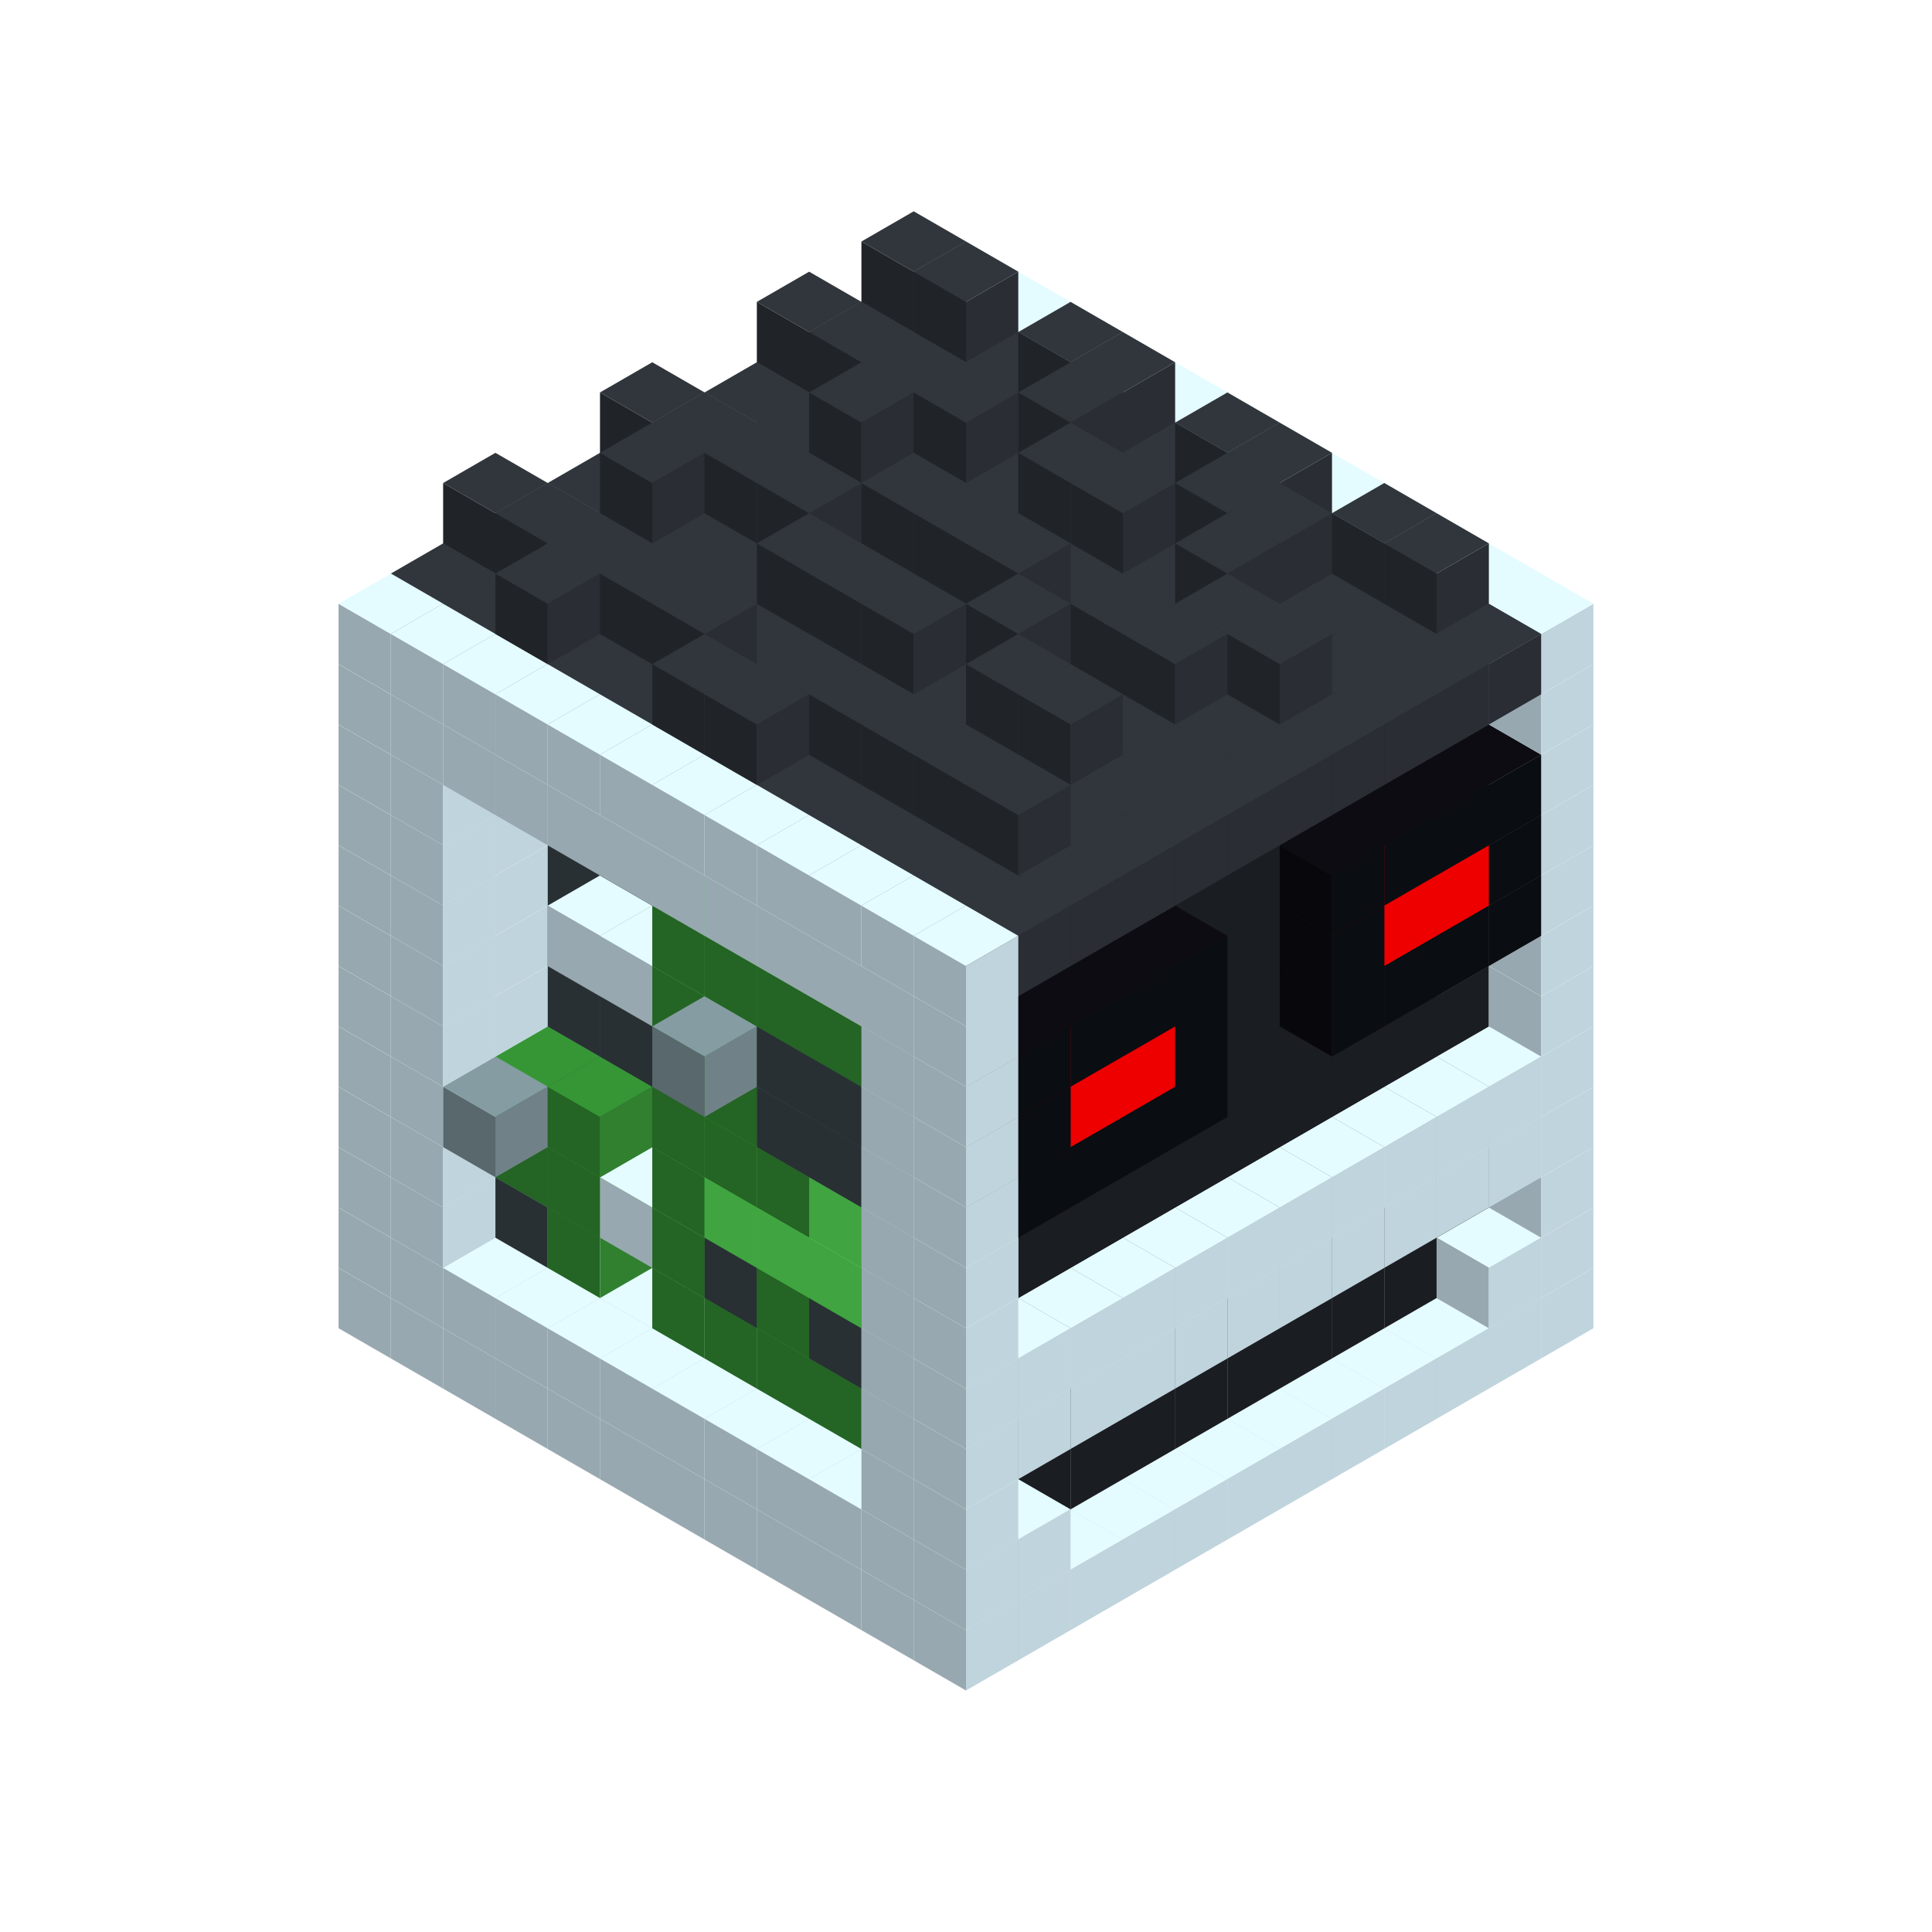 
<svg width='600' height='600' viewBox='4436371 5550000 3200000 3200000' xmlns='http://www.w3.org/2000/svg' xmlns:xlink='http://www.w3.org/1999/xlink'>
<use xlink:href='#v-0x000001cc-1' transform='translate(983738,3600000)'/>
<use xlink:href='#v-0x000001cc-1' transform='translate(1070341,3650000)'/>
<use xlink:href='#v-0x000001cc-1' transform='translate(1156944,3700000)'/>
<use xlink:href='#v-0x000001cc-1' transform='translate(1243547,3750000)'/>
<use xlink:href='#v-0x000001cc-1' transform='translate(1330150,3800000)'/>
<use xlink:href='#v-0x000001cc-1' transform='translate(1416753,3850000)'/>
<use xlink:href='#v-0x000001cc-1' transform='translate(1503356,3900000)'/>
<use xlink:href='#v-0x000001cc-1' transform='translate(1589959,3950000)'/>
<use xlink:href='#v-0x000001cc-1' transform='translate(1676562,4000000)'/>
<use xlink:href='#v-0x000001cc-1' transform='translate(1763165,4050000)'/>
<use xlink:href='#v-0x000001cc-1' transform='translate(1849768,4100000)'/>
<use xlink:href='#v-0x000001cc-1' transform='translate(2889004,3600000)'/>
<use xlink:href='#v-0x000001cc-1' transform='translate(2802401,3650000)'/>
<use xlink:href='#v-0x000001cc-1' transform='translate(2715798,3700000)'/>
<use xlink:href='#v-0x000001cc-1' transform='translate(2629195,3750000)'/>
<use xlink:href='#v-0x000001cc-1' transform='translate(2542592,3800000)'/>
<use xlink:href='#v-0x000001cc-1' transform='translate(2455989,3850000)'/>
<use xlink:href='#v-0x000001cc-1' transform='translate(2369386,3900000)'/>
<use xlink:href='#v-0x000001cc-1' transform='translate(2282783,3950000)'/>
<use xlink:href='#v-0x000001cc-1' transform='translate(2196180,4000000)'/>
<use xlink:href='#v-0x000001cc-1' transform='translate(2109577,4050000)'/>
<use xlink:href='#v-0x000001cc-1' transform='translate(2022974,4100000)'/>
<use xlink:href='#v-0x000001cc-1' transform='translate(1936371,4150000)'/>
<use xlink:href='#v-0x000001cc-1' transform='translate(983738,3500000)'/>
<use xlink:href='#v-0x000001cc-1' transform='translate(1156944,3500000)'/>
<use xlink:href='#v-0x000001cc-1' transform='translate(1070341,3550000)'/>
<use xlink:href='#v-0x000001cc-1' transform='translate(1243547,3550000)'/>
<use xlink:href='#v-0x000001cc-1' transform='translate(1156944,3600000)'/>
<use xlink:href='#v-0x000001cc-1' transform='translate(1330150,3600000)'/>
<use xlink:href='#v-0x000001cc-1' transform='translate(1243547,3650000)'/>
<use xlink:href='#v-0x000001cc-1' transform='translate(1416753,3650000)'/>
<use xlink:href='#v-0x000001cc-1' transform='translate(1330150,3700000)'/>
<use xlink:href='#v-0x000001cc-1' transform='translate(1503356,3700000)'/>
<use xlink:href='#v-0x000001cc-1' transform='translate(1416753,3750000)'/>
<use xlink:href='#v-0x000001cc-1' transform='translate(1589959,3750000)'/>
<use xlink:href='#v-0x000001cc-1' transform='translate(1503356,3800000)'/>
<use xlink:href='#v-0x000001cc-1' transform='translate(1676562,3800000)'/>
<use xlink:href='#v-0x000001cc-1' transform='translate(1589959,3850000)'/>
<use xlink:href='#v-0x000001cc-1' transform='translate(1763165,3850000)'/>
<use xlink:href='#v-0x000001cc-1' transform='translate(1676562,3900000)'/>
<use xlink:href='#v-0x000001cc-1' transform='translate(1849768,3900000)'/>
<use xlink:href='#v-0x000001cc-1' transform='translate(1763165,3950000)'/>
<use xlink:href='#v-0x000001cc-2' transform='translate(2715798,3500000)'/>
<use xlink:href='#v-0x000001cc-2' transform='translate(2629195,3550000)'/>
<use xlink:href='#v-0x000001cc-2' transform='translate(2542592,3600000)'/>
<use xlink:href='#v-0x000001cc-2' transform='translate(2455989,3650000)'/>
<use xlink:href='#v-0x000001cc-2' transform='translate(2369386,3700000)'/>
<use xlink:href='#v-0x000001cc-2' transform='translate(2282783,3750000)'/>
<use xlink:href='#v-0x000001cc-2' transform='translate(2196180,3800000)'/>
<use xlink:href='#v-0x000001cc-2' transform='translate(2109577,3850000)'/>
<use xlink:href='#v-0x000001cc-2' transform='translate(2022974,3900000)'/>
<use xlink:href='#v-0x000001cc-1' transform='translate(1936371,3950000)'/>
<use xlink:href='#v-0x000001cc-1' transform='translate(1849768,4000000)'/>
<use xlink:href='#v-0x000001cc-1' transform='translate(2889004,3500000)'/>
<use xlink:href='#v-0x000001cc-1' transform='translate(2802401,3550000)'/>
<use xlink:href='#v-0x000001cc-1' transform='translate(2022974,4000000)'/>
<use xlink:href='#v-0x000001cc-1' transform='translate(1936371,4050000)'/>
<use xlink:href='#v-0x000001cc-1' transform='translate(983738,3400000)'/>
<use xlink:href='#v-0x000001cc-1' transform='translate(1156944,3400000)'/>
<use xlink:href='#v-0x000001cc-1' transform='translate(1070341,3450000)'/>
<use xlink:href='#v-0x000001cc-9' transform='translate(1330150,3400000)'/>
<use xlink:href='#v-0x000001cc-9' transform='translate(1243547,3450000)'/>
<use xlink:href='#v-0x000001cc-9' transform='translate(1416753,3450000)'/>
<use xlink:href='#v-0x000001cc-7' transform='translate(1330150,3500000)'/>
<use xlink:href='#v-0x000001cc-9' transform='translate(1503356,3500000)'/>
<use xlink:href='#v-0x000001cc-9' transform='translate(1589959,3550000)'/>
<use xlink:href='#v-0x000001cc-7' transform='translate(1503356,3600000)'/>
<use xlink:href='#v-0x000001cc-9' transform='translate(1676562,3600000)'/>
<use xlink:href='#v-0x000001cc-7' transform='translate(1589959,3650000)'/>
<use xlink:href='#v-0x000001cc-9' transform='translate(1763165,3650000)'/>
<use xlink:href='#v-0x000001cc-7' transform='translate(1676562,3700000)'/>
<use xlink:href='#v-0x000001cc-9' transform='translate(1849768,3700000)'/>
<use xlink:href='#v-0x000001cc-7' transform='translate(1763165,3750000)'/>
<use xlink:href='#v-0x000001cc-9' transform='translate(1936371,3750000)'/>
<use xlink:href='#v-0x000001cc-7' transform='translate(1849768,3800000)'/>
<use xlink:href='#v-0x000001cc-2' transform='translate(2715798,3400000)'/>
<use xlink:href='#v-0x000001cc-2' transform='translate(2629195,3450000)'/>
<use xlink:href='#v-0x000001cc-2' transform='translate(2542592,3500000)'/>
<use xlink:href='#v-0x000001cc-2' transform='translate(2455989,3550000)'/>
<use xlink:href='#v-0x000001cc-2' transform='translate(2369386,3600000)'/>
<use xlink:href='#v-0x000001cc-2' transform='translate(2282783,3650000)'/>
<use xlink:href='#v-0x000001cc-2' transform='translate(2196180,3700000)'/>
<use xlink:href='#v-0x000001cc-2' transform='translate(2109577,3750000)'/>
<use xlink:href='#v-0x000001cc-2' transform='translate(2022974,3800000)'/>
<use xlink:href='#v-0x000001cc-1' transform='translate(1936371,3850000)'/>
<use xlink:href='#v-0x000001cc-1' transform='translate(1849768,3900000)'/>
<use xlink:href='#v-0x000001cc-1' transform='translate(2889004,3400000)'/>
<use xlink:href='#v-0x000001cc-1' transform='translate(1936371,3950000)'/>
<use xlink:href='#v-0x000001cc-1' transform='translate(983738,3300000)'/>
<use xlink:href='#v-0x000001cc-1' transform='translate(1156944,3300000)'/>
<use xlink:href='#v-0x000001cc-1' transform='translate(1070341,3350000)'/>
<use xlink:href='#v-0x000001cc-9' transform='translate(1330150,3300000)'/>
<use xlink:href='#v-0x000001cc-7' transform='translate(1243547,3350000)'/>
<use xlink:href='#v-0x000001cc-9' transform='translate(1416753,3350000)'/>
<use xlink:href='#v-0x000001cc-7' transform='translate(1330150,3400000)'/>
<use xlink:href='#v-0x000001cc-9' transform='translate(1503356,3400000)'/>
<use xlink:href='#v-0x000001cc-11' transform='translate(1416753,3450000)'/>
<use xlink:href='#v-0x000001cc-9' transform='translate(1589959,3450000)'/>
<use xlink:href='#v-0x000001cc-7' transform='translate(1503356,3500000)'/>
<use xlink:href='#v-0x000001cc-9' transform='translate(1676562,3500000)'/>
<use xlink:href='#v-0x000001cc-9' transform='translate(1589959,3550000)'/>
<use xlink:href='#v-0x000001cc-9' transform='translate(1763165,3550000)'/>
<use xlink:href='#v-0x000001cc-7' transform='translate(1676562,3600000)'/>
<use xlink:href='#v-0x000001cc-9' transform='translate(1849768,3600000)'/>
<use xlink:href='#v-0x000001cc-9' transform='translate(1763165,3650000)'/>
<use xlink:href='#v-0x000001cc-9' transform='translate(1936371,3650000)'/>
<use xlink:href='#v-0x000001cc-7' transform='translate(1849768,3700000)'/>
<use xlink:href='#v-0x000001cc-2' transform='translate(2715798,3300000)'/>
<use xlink:href='#v-0x000001cc-2' transform='translate(2629195,3350000)'/>
<use xlink:href='#v-0x000001cc-2' transform='translate(2542592,3400000)'/>
<use xlink:href='#v-0x000001cc-2' transform='translate(2455989,3450000)'/>
<use xlink:href='#v-0x000001cc-2' transform='translate(2369386,3500000)'/>
<use xlink:href='#v-0x000001cc-2' transform='translate(2282783,3550000)'/>
<use xlink:href='#v-0x000001cc-2' transform='translate(2196180,3600000)'/>
<use xlink:href='#v-0x000001cc-2' transform='translate(2109577,3650000)'/>
<use xlink:href='#v-0x000001cc-2' transform='translate(2022974,3700000)'/>
<use xlink:href='#v-0x000001cc-1' transform='translate(1936371,3750000)'/>
<use xlink:href='#v-0x000001cc-1' transform='translate(1849768,3800000)'/>
<use xlink:href='#v-0x000001cc-1' transform='translate(2889004,3300000)'/>
<use xlink:href='#v-0x000001cc-1' transform='translate(2802401,3350000)'/>
<use xlink:href='#v-0x000001cc-1' transform='translate(2715798,3400000)'/>
<use xlink:href='#v-0x000001cc-1' transform='translate(2629195,3450000)'/>
<use xlink:href='#v-0x000001cc-1' transform='translate(2542592,3500000)'/>
<use xlink:href='#v-0x000001cc-1' transform='translate(2455989,3550000)'/>
<use xlink:href='#v-0x000001cc-1' transform='translate(2369386,3600000)'/>
<use xlink:href='#v-0x000001cc-1' transform='translate(2282783,3650000)'/>
<use xlink:href='#v-0x000001cc-1' transform='translate(2196180,3700000)'/>
<use xlink:href='#v-0x000001cc-1' transform='translate(2109577,3750000)'/>
<use xlink:href='#v-0x000001cc-1' transform='translate(2022974,3800000)'/>
<use xlink:href='#v-0x000001cc-1' transform='translate(1936371,3850000)'/>
<use xlink:href='#v-0x000001cc-1' transform='translate(983738,3200000)'/>
<use xlink:href='#v-0x000001cc-1' transform='translate(1156944,3200000)'/>
<use xlink:href='#v-0x000001cc-1' transform='translate(1070341,3250000)'/>
<use xlink:href='#v-0x000001cc-9' transform='translate(1330150,3200000)'/>
<use xlink:href='#v-0x000001cc-7' transform='translate(1243547,3250000)'/>
<use xlink:href='#v-0x000001cc-10' transform='translate(1156944,3300000)'/>
<use xlink:href='#v-0x000001cc-9' transform='translate(1416753,3250000)'/>
<use xlink:href='#v-0x000001cc-7' transform='translate(1330150,3300000)'/>
<use xlink:href='#v-0x000001cc-9' transform='translate(1503356,3300000)'/>
<use xlink:href='#v-0x000001cc-9' transform='translate(1589959,3350000)'/>
<use xlink:href='#v-0x000001cc-7' transform='translate(1503356,3400000)'/>
<use xlink:href='#v-0x000001cc-9' transform='translate(1676562,3400000)'/>
<use xlink:href='#v-0x000001cc-8' transform='translate(1589959,3450000)'/>
<use xlink:href='#v-0x000001cc-9' transform='translate(1763165,3450000)'/>
<use xlink:href='#v-0x000001cc-8' transform='translate(1676562,3500000)'/>
<use xlink:href='#v-0x000001cc-9' transform='translate(1849768,3500000)'/>
<use xlink:href='#v-0x000001cc-8' transform='translate(1763165,3550000)'/>
<use xlink:href='#v-0x000001cc-9' transform='translate(1936371,3550000)'/>
<use xlink:href='#v-0x000001cc-7' transform='translate(1849768,3600000)'/>
<use xlink:href='#v-0x000001cc-2' transform='translate(2715798,3200000)'/>
<use xlink:href='#v-0x000001cc-2' transform='translate(2629195,3250000)'/>
<use xlink:href='#v-0x000001cc-2' transform='translate(2542592,3300000)'/>
<use xlink:href='#v-0x000001cc-2' transform='translate(2455989,3350000)'/>
<use xlink:href='#v-0x000001cc-2' transform='translate(2369386,3400000)'/>
<use xlink:href='#v-0x000001cc-2' transform='translate(2282783,3450000)'/>
<use xlink:href='#v-0x000001cc-2' transform='translate(2196180,3500000)'/>
<use xlink:href='#v-0x000001cc-2' transform='translate(2109577,3550000)'/>
<use xlink:href='#v-0x000001cc-2' transform='translate(2022974,3600000)'/>
<use xlink:href='#v-0x000001cc-1' transform='translate(1936371,3650000)'/>
<use xlink:href='#v-0x000001cc-1' transform='translate(1849768,3700000)'/>
<use xlink:href='#v-0x000001cc-1' transform='translate(2889004,3200000)'/>
<use xlink:href='#v-0x000001cc-1' transform='translate(2802401,3250000)'/>
<use xlink:href='#v-0x000001cc-1' transform='translate(2715798,3300000)'/>
<use xlink:href='#v-0x000001cc-1' transform='translate(2629195,3350000)'/>
<use xlink:href='#v-0x000001cc-1' transform='translate(2542592,3400000)'/>
<use xlink:href='#v-0x000001cc-1' transform='translate(2455989,3450000)'/>
<use xlink:href='#v-0x000001cc-1' transform='translate(2369386,3500000)'/>
<use xlink:href='#v-0x000001cc-1' transform='translate(2282783,3550000)'/>
<use xlink:href='#v-0x000001cc-1' transform='translate(2196180,3600000)'/>
<use xlink:href='#v-0x000001cc-1' transform='translate(2109577,3650000)'/>
<use xlink:href='#v-0x000001cc-1' transform='translate(2022974,3700000)'/>
<use xlink:href='#v-0x000001cc-1' transform='translate(1936371,3750000)'/>
<use xlink:href='#v-0x000001cc-1' transform='translate(983738,3100000)'/>
<use xlink:href='#v-0x000001cc-1' transform='translate(1156944,3100000)'/>
<use xlink:href='#v-0x000001cc-1' transform='translate(1070341,3150000)'/>
<use xlink:href='#v-0x000001cc-9' transform='translate(1330150,3100000)'/>
<use xlink:href='#v-0x000001cc-9' transform='translate(1416753,3150000)'/>
<use xlink:href='#v-0x000001cc-9' transform='translate(1503356,3200000)'/>
<use xlink:href='#v-0x000001cc-9' transform='translate(1589959,3250000)'/>
<use xlink:href='#v-0x000001cc-7' transform='translate(1503356,3300000)'/>
<use xlink:href='#v-0x000001cc-9' transform='translate(1676562,3300000)'/>
<use xlink:href='#v-0x000001cc-7' transform='translate(1589959,3350000)'/>
<use xlink:href='#v-0x000001cc-9' transform='translate(1763165,3350000)'/>
<use xlink:href='#v-0x000001cc-7' transform='translate(1676562,3400000)'/>
<use xlink:href='#v-0x000001cc-9' transform='translate(1849768,3400000)'/>
<use xlink:href='#v-0x000001cc-8' transform='translate(1763165,3450000)'/>
<use xlink:href='#v-0x000001cc-9' transform='translate(1936371,3450000)'/>
<use xlink:href='#v-0x000001cc-7' transform='translate(1849768,3500000)'/>
<use xlink:href='#v-0x000001cc-2' transform='translate(2715798,3100000)'/>
<use xlink:href='#v-0x000001cc-2' transform='translate(2629195,3150000)'/>
<use xlink:href='#v-0x000001cc-2' transform='translate(2542592,3200000)'/>
<use xlink:href='#v-0x000001cc-2' transform='translate(2455989,3250000)'/>
<use xlink:href='#v-0x000001cc-2' transform='translate(2369386,3300000)'/>
<use xlink:href='#v-0x000001cc-2' transform='translate(2282783,3350000)'/>
<use xlink:href='#v-0x000001cc-2' transform='translate(2196180,3400000)'/>
<use xlink:href='#v-0x000001cc-2' transform='translate(2109577,3450000)'/>
<use xlink:href='#v-0x000001cc-2' transform='translate(2022974,3500000)'/>
<use xlink:href='#v-0x000001cc-1' transform='translate(1936371,3550000)'/>
<use xlink:href='#v-0x000001cc-1' transform='translate(1849768,3600000)'/>
<use xlink:href='#v-0x000001cc-1' transform='translate(2889004,3100000)'/>
<use xlink:href='#v-0x000001cc-1' transform='translate(1936371,3650000)'/>
<use xlink:href='#v-0x000001cc-1' transform='translate(983738,3000000)'/>
<use xlink:href='#v-0x000001cc-1' transform='translate(1156944,3000000)'/>
<use xlink:href='#v-0x000001cc-1' transform='translate(1070341,3050000)'/>
<use xlink:href='#v-0x000001cc-9' transform='translate(1330150,3000000)'/>
<use xlink:href='#v-0x000001cc-9' transform='translate(1416753,3050000)'/>
<use xlink:href='#v-0x000001cc-9' transform='translate(1503356,3100000)'/>
<use xlink:href='#v-0x000001cc-9' transform='translate(1589959,3150000)'/>
<use xlink:href='#v-0x000001cc-7' transform='translate(1503356,3200000)'/>
<use xlink:href='#v-0x000001cc-9' transform='translate(1676562,3200000)'/>
<use xlink:href='#v-0x000001cc-7' transform='translate(1589959,3250000)'/>
<use xlink:href='#v-0x000001cc-9' transform='translate(1763165,3250000)'/>
<use xlink:href='#v-0x000001cc-9' transform='translate(1676562,3300000)'/>
<use xlink:href='#v-0x000001cc-9' transform='translate(1849768,3300000)'/>
<use xlink:href='#v-0x000001cc-9' transform='translate(1763165,3350000)'/>
<use xlink:href='#v-0x000001cc-9' transform='translate(1936371,3350000)'/>
<use xlink:href='#v-0x000001cc-7' transform='translate(1849768,3400000)'/>
<use xlink:href='#v-0x000001cc-2' transform='translate(2715798,3000000)'/>
<use xlink:href='#v-0x000001cc-2' transform='translate(2629195,3050000)'/>
<use xlink:href='#v-0x000001cc-2' transform='translate(2542592,3100000)'/>
<use xlink:href='#v-0x000001cc-2' transform='translate(2455989,3150000)'/>
<use xlink:href='#v-0x000001cc-2' transform='translate(2369386,3200000)'/>
<use xlink:href='#v-0x000001cc-2' transform='translate(2282783,3250000)'/>
<use xlink:href='#v-0x000001cc-2' transform='translate(2196180,3300000)'/>
<use xlink:href='#v-0x000001cc-2' transform='translate(2109577,3350000)'/>
<use xlink:href='#v-0x000001cc-2' transform='translate(2022974,3400000)'/>
<use xlink:href='#v-0x000001cc-1' transform='translate(1936371,3450000)'/>
<use xlink:href='#v-0x000001cc-1' transform='translate(1849768,3500000)'/>
<use xlink:href='#v-0x000001cc-1' transform='translate(2889004,3000000)'/>
<use xlink:href='#v-0x000001cc-1' transform='translate(1936371,3550000)'/>
<use xlink:href='#v-0x000001cc-1' transform='translate(983738,2900000)'/>
<use xlink:href='#v-0x000001cc-1' transform='translate(1156944,2900000)'/>
<use xlink:href='#v-0x000001cc-1' transform='translate(1070341,2950000)'/>
<use xlink:href='#v-0x000001cc-9' transform='translate(1330150,2900000)'/>
<use xlink:href='#v-0x000001cc-9' transform='translate(1416753,2950000)'/>
<use xlink:href='#v-0x000001cc-11' transform='translate(1330150,3000000)'/>
<use xlink:href='#v-0x000001cc-9' transform='translate(1503356,3000000)'/>
<use xlink:href='#v-0x000001cc-11' transform='translate(1416753,3050000)'/>
<use xlink:href='#v-0x000001cc-9' transform='translate(1589959,3050000)'/>
<use xlink:href='#v-0x000001cc-7' transform='translate(1503356,3100000)'/>
<use xlink:href='#v-0x000001cc-9' transform='translate(1676562,3100000)'/>
<use xlink:href='#v-0x000001cc-7' transform='translate(1589959,3150000)'/>
<use xlink:href='#v-0x000001cc-10' transform='translate(1503356,3200000)'/>
<use xlink:href='#v-0x000001cc-9' transform='translate(1763165,3150000)'/>
<use xlink:href='#v-0x000001cc-9' transform='translate(1676562,3200000)'/>
<use xlink:href='#v-0x000001cc-9' transform='translate(1849768,3200000)'/>
<use xlink:href='#v-0x000001cc-9' transform='translate(1763165,3250000)'/>
<use xlink:href='#v-0x000001cc-9' transform='translate(1936371,3250000)'/>
<use xlink:href='#v-0x000001cc-7' transform='translate(1849768,3300000)'/>
<use xlink:href='#v-0x000001cc-2' transform='translate(2715798,2900000)'/>
<use xlink:href='#v-0x000001cc-2' transform='translate(2629195,2950000)'/>
<use xlink:href='#v-0x000001cc-2' transform='translate(2542592,3000000)'/>
<use xlink:href='#v-0x000001cc-2' transform='translate(2455989,3050000)'/>
<use xlink:href='#v-0x000001cc-2' transform='translate(2369386,3100000)'/>
<use xlink:href='#v-0x000001cc-2' transform='translate(2282783,3150000)'/>
<use xlink:href='#v-0x000001cc-2' transform='translate(2196180,3200000)'/>
<use xlink:href='#v-0x000001cc-2' transform='translate(2109577,3250000)'/>
<use xlink:href='#v-0x000001cc-2' transform='translate(2022974,3300000)'/>
<use xlink:href='#v-0x000001cc-1' transform='translate(1936371,3350000)'/>
<use xlink:href='#v-0x000001cc-1' transform='translate(1849768,3400000)'/>
<use xlink:href='#v-0x000001cc-1' transform='translate(2889004,2900000)'/>
<use xlink:href='#v-0x000001cc-4' transform='translate(2802401,2950000)'/>
<use xlink:href='#v-0x000001cc-4' transform='translate(2715798,3000000)'/>
<use xlink:href='#v-0x000001cc-4' transform='translate(2629195,3050000)'/>
<use xlink:href='#v-0x000001cc-4' transform='translate(2542592,3100000)'/>
<use xlink:href='#v-0x000001cc-4' transform='translate(2282783,3250000)'/>
<use xlink:href='#v-0x000001cc-4' transform='translate(2196180,3300000)'/>
<use xlink:href='#v-0x000001cc-4' transform='translate(2109577,3350000)'/>
<use xlink:href='#v-0x000001cc-4' transform='translate(2022974,3400000)'/>
<use xlink:href='#v-0x000001cc-1' transform='translate(1936371,3450000)'/>
<use xlink:href='#v-0x000001cc-1' transform='translate(983738,2800000)'/>
<use xlink:href='#v-0x000001cc-1' transform='translate(1156944,2800000)'/>
<use xlink:href='#v-0x000001cc-1' transform='translate(1070341,2850000)'/>
<use xlink:href='#v-0x000001cc-9' transform='translate(1330150,2800000)'/>
<use xlink:href='#v-0x000001cc-9' transform='translate(1416753,2850000)'/>
<use xlink:href='#v-0x000001cc-9' transform='translate(1503356,2900000)'/>
<use xlink:href='#v-0x000001cc-9' transform='translate(1589959,2950000)'/>
<use xlink:href='#v-0x000001cc-7' transform='translate(1503356,3000000)'/>
<use xlink:href='#v-0x000001cc-9' transform='translate(1676562,3000000)'/>
<use xlink:href='#v-0x000001cc-7' transform='translate(1589959,3050000)'/>
<use xlink:href='#v-0x000001cc-9' transform='translate(1763165,3050000)'/>
<use xlink:href='#v-0x000001cc-7' transform='translate(1676562,3100000)'/>
<use xlink:href='#v-0x000001cc-9' transform='translate(1849768,3100000)'/>
<use xlink:href='#v-0x000001cc-7' transform='translate(1763165,3150000)'/>
<use xlink:href='#v-0x000001cc-9' transform='translate(1936371,3150000)'/>
<use xlink:href='#v-0x000001cc-7' transform='translate(1849768,3200000)'/>
<use xlink:href='#v-0x000001cc-2' transform='translate(2715798,2800000)'/>
<use xlink:href='#v-0x000001cc-2' transform='translate(2629195,2850000)'/>
<use xlink:href='#v-0x000001cc-2' transform='translate(2542592,2900000)'/>
<use xlink:href='#v-0x000001cc-2' transform='translate(2455989,2950000)'/>
<use xlink:href='#v-0x000001cc-2' transform='translate(2369386,3000000)'/>
<use xlink:href='#v-0x000001cc-2' transform='translate(2282783,3050000)'/>
<use xlink:href='#v-0x000001cc-2' transform='translate(2196180,3100000)'/>
<use xlink:href='#v-0x000001cc-2' transform='translate(2109577,3150000)'/>
<use xlink:href='#v-0x000001cc-2' transform='translate(2022974,3200000)'/>
<use xlink:href='#v-0x000001cc-1' transform='translate(1936371,3250000)'/>
<use xlink:href='#v-0x000001cc-1' transform='translate(1849768,3300000)'/>
<use xlink:href='#v-0x000001cc-1' transform='translate(2889004,2800000)'/>
<use xlink:href='#v-0x000001cc-4' transform='translate(2802401,2850000)'/>
<use xlink:href='#v-0x000001cc-5' transform='translate(2715798,2900000)'/>
<use xlink:href='#v-0x000001cc-5' transform='translate(2629195,2950000)'/>
<use xlink:href='#v-0x000001cc-4' transform='translate(2542592,3000000)'/>
<use xlink:href='#v-0x000001cc-4' transform='translate(2282783,3150000)'/>
<use xlink:href='#v-0x000001cc-5' transform='translate(2196180,3200000)'/>
<use xlink:href='#v-0x000001cc-5' transform='translate(2109577,3250000)'/>
<use xlink:href='#v-0x000001cc-4' transform='translate(2022974,3300000)'/>
<use xlink:href='#v-0x000001cc-1' transform='translate(1936371,3350000)'/>
<use xlink:href='#v-0x000001cc-1' transform='translate(983738,2700000)'/>
<use xlink:href='#v-0x000001cc-1' transform='translate(1156944,2700000)'/>
<use xlink:href='#v-0x000001cc-1' transform='translate(1070341,2750000)'/>
<use xlink:href='#v-0x000001cc-9' transform='translate(1330150,2700000)'/>
<use xlink:href='#v-0x000001cc-9' transform='translate(1416753,2750000)'/>
<use xlink:href='#v-0x000001cc-9' transform='translate(1503356,2800000)'/>
<use xlink:href='#v-0x000001cc-9' transform='translate(1589959,2850000)'/>
<use xlink:href='#v-0x000001cc-9' transform='translate(1676562,2900000)'/>
<use xlink:href='#v-0x000001cc-9' transform='translate(1763165,2950000)'/>
<use xlink:href='#v-0x000001cc-9' transform='translate(1849768,3000000)'/>
<use xlink:href='#v-0x000001cc-9' transform='translate(1936371,3050000)'/>
<use xlink:href='#v-0x000001cc-2' transform='translate(2715798,2700000)'/>
<use xlink:href='#v-0x000001cc-2' transform='translate(2629195,2750000)'/>
<use xlink:href='#v-0x000001cc-2' transform='translate(2542592,2800000)'/>
<use xlink:href='#v-0x000001cc-2' transform='translate(2455989,2850000)'/>
<use xlink:href='#v-0x000001cc-2' transform='translate(2369386,2900000)'/>
<use xlink:href='#v-0x000001cc-2' transform='translate(2282783,2950000)'/>
<use xlink:href='#v-0x000001cc-2' transform='translate(2196180,3000000)'/>
<use xlink:href='#v-0x000001cc-2' transform='translate(2109577,3050000)'/>
<use xlink:href='#v-0x000001cc-2' transform='translate(2022974,3100000)'/>
<use xlink:href='#v-0x000001cc-1' transform='translate(1936371,3150000)'/>
<use xlink:href='#v-0x000001cc-1' transform='translate(1849768,3200000)'/>
<use xlink:href='#v-0x000001cc-1' transform='translate(2889004,2700000)'/>
<use xlink:href='#v-0x000001cc-4' transform='translate(2802401,2750000)'/>
<use xlink:href='#v-0x000001cc-4' transform='translate(2715798,2800000)'/>
<use xlink:href='#v-0x000001cc-4' transform='translate(2629195,2850000)'/>
<use xlink:href='#v-0x000001cc-4' transform='translate(2542592,2900000)'/>
<use xlink:href='#v-0x000001cc-4' transform='translate(2282783,3050000)'/>
<use xlink:href='#v-0x000001cc-4' transform='translate(2196180,3100000)'/>
<use xlink:href='#v-0x000001cc-4' transform='translate(2109577,3150000)'/>
<use xlink:href='#v-0x000001cc-4' transform='translate(2022974,3200000)'/>
<use xlink:href='#v-0x000001cc-1' transform='translate(1936371,3250000)'/>
<use xlink:href='#v-0x000001cc-1' transform='translate(983738,2600000)'/>
<use xlink:href='#v-0x000001cc-1' transform='translate(1156944,2600000)'/>
<use xlink:href='#v-0x000001cc-1' transform='translate(1070341,2650000)'/>
<use xlink:href='#v-0x000001cc-1' transform='translate(1243547,2650000)'/>
<use xlink:href='#v-0x000001cc-1' transform='translate(1156944,2700000)'/>
<use xlink:href='#v-0x000001cc-1' transform='translate(1330150,2700000)'/>
<use xlink:href='#v-0x000001cc-1' transform='translate(1243547,2750000)'/>
<use xlink:href='#v-0x000001cc-1' transform='translate(1416753,2750000)'/>
<use xlink:href='#v-0x000001cc-1' transform='translate(1330150,2800000)'/>
<use xlink:href='#v-0x000001cc-1' transform='translate(1503356,2800000)'/>
<use xlink:href='#v-0x000001cc-1' transform='translate(1416753,2850000)'/>
<use xlink:href='#v-0x000001cc-1' transform='translate(1589959,2850000)'/>
<use xlink:href='#v-0x000001cc-1' transform='translate(1503356,2900000)'/>
<use xlink:href='#v-0x000001cc-1' transform='translate(1676562,2900000)'/>
<use xlink:href='#v-0x000001cc-1' transform='translate(1589959,2950000)'/>
<use xlink:href='#v-0x000001cc-1' transform='translate(1763165,2950000)'/>
<use xlink:href='#v-0x000001cc-1' transform='translate(1676562,3000000)'/>
<use xlink:href='#v-0x000001cc-1' transform='translate(1849768,3000000)'/>
<use xlink:href='#v-0x000001cc-1' transform='translate(1763165,3050000)'/>
<use xlink:href='#v-0x000001cc-2' transform='translate(2715798,2600000)'/>
<use xlink:href='#v-0x000001cc-2' transform='translate(2629195,2650000)'/>
<use xlink:href='#v-0x000001cc-2' transform='translate(2542592,2700000)'/>
<use xlink:href='#v-0x000001cc-2' transform='translate(2455989,2750000)'/>
<use xlink:href='#v-0x000001cc-2' transform='translate(2369386,2800000)'/>
<use xlink:href='#v-0x000001cc-2' transform='translate(2282783,2850000)'/>
<use xlink:href='#v-0x000001cc-2' transform='translate(2196180,2900000)'/>
<use xlink:href='#v-0x000001cc-2' transform='translate(2109577,2950000)'/>
<use xlink:href='#v-0x000001cc-2' transform='translate(2022974,3000000)'/>
<use xlink:href='#v-0x000001cc-1' transform='translate(1936371,3050000)'/>
<use xlink:href='#v-0x000001cc-1' transform='translate(1849768,3100000)'/>
<use xlink:href='#v-0x000001cc-1' transform='translate(2889004,2600000)'/>
<use xlink:href='#v-0x000001cc-1' transform='translate(1936371,3150000)'/>
<use xlink:href='#v-0x000001cc-1' transform='translate(1936371,1950000)'/>
<use xlink:href='#v-0x000001cc-6' transform='translate(1849768,2000000)'/>
<use xlink:href='#v-0x000001cc-6' transform='translate(1763165,2050000)'/>
<use xlink:href='#v-0x000001cc-6' transform='translate(1676562,2100000)'/>
<use xlink:href='#v-0x000001cc-6' transform='translate(1589959,2150000)'/>
<use xlink:href='#v-0x000001cc-6' transform='translate(1503356,2200000)'/>
<use xlink:href='#v-0x000001cc-6' transform='translate(1416753,2250000)'/>
<use xlink:href='#v-0x000001cc-6' transform='translate(1330150,2300000)'/>
<use xlink:href='#v-0x000001cc-6' transform='translate(1243547,2350000)'/>
<use xlink:href='#v-0x000001cc-6' transform='translate(1156944,2400000)'/>
<use xlink:href='#v-0x000001cc-6' transform='translate(1070341,2450000)'/>
<use xlink:href='#v-0x000001cc-1' transform='translate(983738,2500000)'/>
<use xlink:href='#v-0x000001cc-1' transform='translate(2022974,2000000)'/>
<use xlink:href='#v-0x000001cc-6' transform='translate(1936371,2050000)'/>
<use xlink:href='#v-0x000001cc-6' transform='translate(1849768,2100000)'/>
<use xlink:href='#v-0x000001cc-6' transform='translate(1763165,2150000)'/>
<use xlink:href='#v-0x000001cc-6' transform='translate(1676562,2200000)'/>
<use xlink:href='#v-0x000001cc-6' transform='translate(1589959,2250000)'/>
<use xlink:href='#v-0x000001cc-6' transform='translate(1503356,2300000)'/>
<use xlink:href='#v-0x000001cc-6' transform='translate(1416753,2350000)'/>
<use xlink:href='#v-0x000001cc-6' transform='translate(1330150,2400000)'/>
<use xlink:href='#v-0x000001cc-6' transform='translate(1243547,2450000)'/>
<use xlink:href='#v-0x000001cc-6' transform='translate(1156944,2500000)'/>
<use xlink:href='#v-0x000001cc-1' transform='translate(1070341,2550000)'/>
<use xlink:href='#v-0x000001cc-1' transform='translate(2109577,2050000)'/>
<use xlink:href='#v-0x000001cc-6' transform='translate(2022974,2100000)'/>
<use xlink:href='#v-0x000001cc-6' transform='translate(1936371,2150000)'/>
<use xlink:href='#v-0x000001cc-6' transform='translate(1849768,2200000)'/>
<use xlink:href='#v-0x000001cc-6' transform='translate(1763165,2250000)'/>
<use xlink:href='#v-0x000001cc-6' transform='translate(1676562,2300000)'/>
<use xlink:href='#v-0x000001cc-6' transform='translate(1589959,2350000)'/>
<use xlink:href='#v-0x000001cc-6' transform='translate(1503356,2400000)'/>
<use xlink:href='#v-0x000001cc-6' transform='translate(1416753,2450000)'/>
<use xlink:href='#v-0x000001cc-6' transform='translate(1330150,2500000)'/>
<use xlink:href='#v-0x000001cc-6' transform='translate(1243547,2550000)'/>
<use xlink:href='#v-0x000001cc-1' transform='translate(1156944,2600000)'/>
<use xlink:href='#v-0x000001cc-1' transform='translate(2196180,2100000)'/>
<use xlink:href='#v-0x000001cc-6' transform='translate(2109577,2150000)'/>
<use xlink:href='#v-0x000001cc-6' transform='translate(2022974,2200000)'/>
<use xlink:href='#v-0x000001cc-6' transform='translate(1936371,2250000)'/>
<use xlink:href='#v-0x000001cc-6' transform='translate(1849768,2300000)'/>
<use xlink:href='#v-0x000001cc-6' transform='translate(1763165,2350000)'/>
<use xlink:href='#v-0x000001cc-6' transform='translate(1676562,2400000)'/>
<use xlink:href='#v-0x000001cc-6' transform='translate(1589959,2450000)'/>
<use xlink:href='#v-0x000001cc-6' transform='translate(1503356,2500000)'/>
<use xlink:href='#v-0x000001cc-6' transform='translate(1416753,2550000)'/>
<use xlink:href='#v-0x000001cc-6' transform='translate(1330150,2600000)'/>
<use xlink:href='#v-0x000001cc-1' transform='translate(1243547,2650000)'/>
<use xlink:href='#v-0x000001cc-1' transform='translate(2282783,2150000)'/>
<use xlink:href='#v-0x000001cc-6' transform='translate(2196180,2200000)'/>
<use xlink:href='#v-0x000001cc-6' transform='translate(2109577,2250000)'/>
<use xlink:href='#v-0x000001cc-6' transform='translate(2022974,2300000)'/>
<use xlink:href='#v-0x000001cc-6' transform='translate(1936371,2350000)'/>
<use xlink:href='#v-0x000001cc-6' transform='translate(1849768,2400000)'/>
<use xlink:href='#v-0x000001cc-6' transform='translate(1763165,2450000)'/>
<use xlink:href='#v-0x000001cc-6' transform='translate(1676562,2500000)'/>
<use xlink:href='#v-0x000001cc-6' transform='translate(1589959,2550000)'/>
<use xlink:href='#v-0x000001cc-6' transform='translate(1503356,2600000)'/>
<use xlink:href='#v-0x000001cc-6' transform='translate(1416753,2650000)'/>
<use xlink:href='#v-0x000001cc-1' transform='translate(1330150,2700000)'/>
<use xlink:href='#v-0x000001cc-1' transform='translate(2369386,2200000)'/>
<use xlink:href='#v-0x000001cc-6' transform='translate(2282783,2250000)'/>
<use xlink:href='#v-0x000001cc-6' transform='translate(2196180,2300000)'/>
<use xlink:href='#v-0x000001cc-6' transform='translate(2109577,2350000)'/>
<use xlink:href='#v-0x000001cc-6' transform='translate(2022974,2400000)'/>
<use xlink:href='#v-0x000001cc-6' transform='translate(1936371,2450000)'/>
<use xlink:href='#v-0x000001cc-6' transform='translate(1849768,2500000)'/>
<use xlink:href='#v-0x000001cc-6' transform='translate(1763165,2550000)'/>
<use xlink:href='#v-0x000001cc-6' transform='translate(1676562,2600000)'/>
<use xlink:href='#v-0x000001cc-6' transform='translate(1589959,2650000)'/>
<use xlink:href='#v-0x000001cc-6' transform='translate(1503356,2700000)'/>
<use xlink:href='#v-0x000001cc-1' transform='translate(1416753,2750000)'/>
<use xlink:href='#v-0x000001cc-1' transform='translate(2455989,2250000)'/>
<use xlink:href='#v-0x000001cc-6' transform='translate(2369386,2300000)'/>
<use xlink:href='#v-0x000001cc-6' transform='translate(2282783,2350000)'/>
<use xlink:href='#v-0x000001cc-6' transform='translate(2196180,2400000)'/>
<use xlink:href='#v-0x000001cc-6' transform='translate(2109577,2450000)'/>
<use xlink:href='#v-0x000001cc-6' transform='translate(2022974,2500000)'/>
<use xlink:href='#v-0x000001cc-6' transform='translate(1936371,2550000)'/>
<use xlink:href='#v-0x000001cc-6' transform='translate(1849768,2600000)'/>
<use xlink:href='#v-0x000001cc-6' transform='translate(1763165,2650000)'/>
<use xlink:href='#v-0x000001cc-6' transform='translate(1676562,2700000)'/>
<use xlink:href='#v-0x000001cc-6' transform='translate(1589959,2750000)'/>
<use xlink:href='#v-0x000001cc-1' transform='translate(1503356,2800000)'/>
<use xlink:href='#v-0x000001cc-1' transform='translate(2542592,2300000)'/>
<use xlink:href='#v-0x000001cc-6' transform='translate(2455989,2350000)'/>
<use xlink:href='#v-0x000001cc-6' transform='translate(2369386,2400000)'/>
<use xlink:href='#v-0x000001cc-6' transform='translate(2282783,2450000)'/>
<use xlink:href='#v-0x000001cc-6' transform='translate(2196180,2500000)'/>
<use xlink:href='#v-0x000001cc-6' transform='translate(2109577,2550000)'/>
<use xlink:href='#v-0x000001cc-6' transform='translate(2022974,2600000)'/>
<use xlink:href='#v-0x000001cc-6' transform='translate(1936371,2650000)'/>
<use xlink:href='#v-0x000001cc-6' transform='translate(1849768,2700000)'/>
<use xlink:href='#v-0x000001cc-6' transform='translate(1763165,2750000)'/>
<use xlink:href='#v-0x000001cc-6' transform='translate(1676562,2800000)'/>
<use xlink:href='#v-0x000001cc-1' transform='translate(1589959,2850000)'/>
<use xlink:href='#v-0x000001cc-1' transform='translate(2629195,2350000)'/>
<use xlink:href='#v-0x000001cc-6' transform='translate(2542592,2400000)'/>
<use xlink:href='#v-0x000001cc-6' transform='translate(2455989,2450000)'/>
<use xlink:href='#v-0x000001cc-6' transform='translate(2369386,2500000)'/>
<use xlink:href='#v-0x000001cc-6' transform='translate(2282783,2550000)'/>
<use xlink:href='#v-0x000001cc-6' transform='translate(2196180,2600000)'/>
<use xlink:href='#v-0x000001cc-6' transform='translate(2109577,2650000)'/>
<use xlink:href='#v-0x000001cc-6' transform='translate(2022974,2700000)'/>
<use xlink:href='#v-0x000001cc-6' transform='translate(1936371,2750000)'/>
<use xlink:href='#v-0x000001cc-6' transform='translate(1849768,2800000)'/>
<use xlink:href='#v-0x000001cc-6' transform='translate(1763165,2850000)'/>
<use xlink:href='#v-0x000001cc-1' transform='translate(1676562,2900000)'/>
<use xlink:href='#v-0x000001cc-1' transform='translate(2715798,2400000)'/>
<use xlink:href='#v-0x000001cc-6' transform='translate(2629195,2450000)'/>
<use xlink:href='#v-0x000001cc-6' transform='translate(2542592,2500000)'/>
<use xlink:href='#v-0x000001cc-6' transform='translate(2455989,2550000)'/>
<use xlink:href='#v-0x000001cc-6' transform='translate(2369386,2600000)'/>
<use xlink:href='#v-0x000001cc-6' transform='translate(2282783,2650000)'/>
<use xlink:href='#v-0x000001cc-6' transform='translate(2196180,2700000)'/>
<use xlink:href='#v-0x000001cc-6' transform='translate(2109577,2750000)'/>
<use xlink:href='#v-0x000001cc-6' transform='translate(2022974,2800000)'/>
<use xlink:href='#v-0x000001cc-6' transform='translate(1936371,2850000)'/>
<use xlink:href='#v-0x000001cc-6' transform='translate(1849768,2900000)'/>
<use xlink:href='#v-0x000001cc-1' transform='translate(1763165,2950000)'/>
<use xlink:href='#v-0x000001cc-1' transform='translate(2802401,2450000)'/>
<use xlink:href='#v-0x000001cc-6' transform='translate(2715798,2500000)'/>
<use xlink:href='#v-0x000001cc-6' transform='translate(2629195,2550000)'/>
<use xlink:href='#v-0x000001cc-6' transform='translate(2542592,2600000)'/>
<use xlink:href='#v-0x000001cc-6' transform='translate(2455989,2650000)'/>
<use xlink:href='#v-0x000001cc-6' transform='translate(2369386,2700000)'/>
<use xlink:href='#v-0x000001cc-6' transform='translate(2282783,2750000)'/>
<use xlink:href='#v-0x000001cc-6' transform='translate(2196180,2800000)'/>
<use xlink:href='#v-0x000001cc-6' transform='translate(2109577,2850000)'/>
<use xlink:href='#v-0x000001cc-6' transform='translate(2022974,2900000)'/>
<use xlink:href='#v-0x000001cc-6' transform='translate(1936371,2950000)'/>
<use xlink:href='#v-0x000001cc-1' transform='translate(1849768,3000000)'/>
<use xlink:href='#v-0x000001cc-1' transform='translate(2889004,2500000)'/>
<use xlink:href='#v-0x000001cc-6' transform='translate(2802401,2550000)'/>
<use xlink:href='#v-0x000001cc-6' transform='translate(2715798,2600000)'/>
<use xlink:href='#v-0x000001cc-6' transform='translate(2629195,2650000)'/>
<use xlink:href='#v-0x000001cc-6' transform='translate(2542592,2700000)'/>
<use xlink:href='#v-0x000001cc-6' transform='translate(2455989,2750000)'/>
<use xlink:href='#v-0x000001cc-6' transform='translate(2369386,2800000)'/>
<use xlink:href='#v-0x000001cc-6' transform='translate(2282783,2850000)'/>
<use xlink:href='#v-0x000001cc-6' transform='translate(2196180,2900000)'/>
<use xlink:href='#v-0x000001cc-6' transform='translate(2109577,2950000)'/>
<use xlink:href='#v-0x000001cc-6' transform='translate(2022974,3000000)'/>
<use xlink:href='#v-0x000001cc-1' transform='translate(1936371,3050000)'/>
<use xlink:href='#v-0x000001cc-6' transform='translate(1849768,1900000)'/>
<use xlink:href='#v-0x000001cc-6' transform='translate(1676562,2000000)'/>
<use xlink:href='#v-0x000001cc-6' transform='translate(1416753,2150000)'/>
<use xlink:href='#v-0x000001cc-6' transform='translate(1156944,2300000)'/>
<use xlink:href='#v-0x000001cc-6' transform='translate(1936371,1950000)'/>
<use xlink:href='#v-0x000001cc-6' transform='translate(1763165,2050000)'/>
<use xlink:href='#v-0x000001cc-6' transform='translate(1503356,2200000)'/>
<use xlink:href='#v-0x000001cc-6' transform='translate(1416753,2250000)'/>
<use xlink:href='#v-0x000001cc-6' transform='translate(1243547,2350000)'/>
<use xlink:href='#v-0x000001cc-6' transform='translate(1849768,2100000)'/>
<use xlink:href='#v-0x000001cc-6' transform='translate(1763165,2150000)'/>
<use xlink:href='#v-0x000001cc-6' transform='translate(1589959,2250000)'/>
<use xlink:href='#v-0x000001cc-6' transform='translate(1330150,2400000)'/>
<use xlink:href='#v-0x000001cc-6' transform='translate(1243547,2450000)'/>
<use xlink:href='#v-0x000001cc-6' transform='translate(2109577,2050000)'/>
<use xlink:href='#v-0x000001cc-6' transform='translate(1936371,2150000)'/>
<use xlink:href='#v-0x000001cc-6' transform='translate(1676562,2300000)'/>
<use xlink:href='#v-0x000001cc-6' transform='translate(1416753,2450000)'/>
<use xlink:href='#v-0x000001cc-6' transform='translate(2196180,2100000)'/>
<use xlink:href='#v-0x000001cc-6' transform='translate(2109577,2150000)'/>
<use xlink:href='#v-0x000001cc-6' transform='translate(1849768,2300000)'/>
<use xlink:href='#v-0x000001cc-6' transform='translate(1676562,2400000)'/>
<use xlink:href='#v-0x000001cc-6' transform='translate(1503356,2500000)'/>
<use xlink:href='#v-0x000001cc-6' transform='translate(2109577,2250000)'/>
<use xlink:href='#v-0x000001cc-6' transform='translate(1936371,2350000)'/>
<use xlink:href='#v-0x000001cc-6' transform='translate(1763165,2450000)'/>
<use xlink:href='#v-0x000001cc-6' transform='translate(1503356,2600000)'/>
<use xlink:href='#v-0x000001cc-6' transform='translate(2369386,2200000)'/>
<use xlink:href='#v-0x000001cc-6' transform='translate(2196180,2300000)'/>
<use xlink:href='#v-0x000001cc-6' transform='translate(2022974,2400000)'/>
<use xlink:href='#v-0x000001cc-6' transform='translate(1849768,2500000)'/>
<use xlink:href='#v-0x000001cc-6' transform='translate(1676562,2600000)'/>
<use xlink:href='#v-0x000001cc-6' transform='translate(1589959,2650000)'/>
<use xlink:href='#v-0x000001cc-6' transform='translate(2455989,2250000)'/>
<use xlink:href='#v-0x000001cc-6' transform='translate(2369386,2300000)'/>
<use xlink:href='#v-0x000001cc-6' transform='translate(2022974,2500000)'/>
<use xlink:href='#v-0x000001cc-6' transform='translate(1763165,2650000)'/>
<use xlink:href='#v-0x000001cc-6' transform='translate(2455989,2350000)'/>
<use xlink:href='#v-0x000001cc-6' transform='translate(2369386,2400000)'/>
<use xlink:href='#v-0x000001cc-6' transform='translate(2196180,2500000)'/>
<use xlink:href='#v-0x000001cc-6' transform='translate(2022974,2600000)'/>
<use xlink:href='#v-0x000001cc-6' transform='translate(1849768,2700000)'/>
<use xlink:href='#v-0x000001cc-6' transform='translate(2629195,2350000)'/>
<use xlink:href='#v-0x000001cc-6' transform='translate(2369386,2500000)'/>
<use xlink:href='#v-0x000001cc-6' transform='translate(2282783,2550000)'/>
<use xlink:href='#v-0x000001cc-6' transform='translate(2109577,2650000)'/>
<use xlink:href='#v-0x000001cc-6' transform='translate(1936371,2750000)'/>
<use xlink:href='#v-0x000001cc-6' transform='translate(2715798,2400000)'/>
<use xlink:href='#v-0x000001cc-6' transform='translate(2455989,2550000)'/>
<use xlink:href='#v-0x000001cc-6' transform='translate(2022974,2800000)'/>
<defs>
<g id='v-0x000001cc-1'>
<polygon points='4100000,4100000 4100000,4200000 4013397,4150000 4013397,4050000' fill='#98a8b0'/>
<polygon points='4100000,4100000 4100000,4200000 4186602,4150000 4186602,4050000' fill='#c0d4dd'/>
<polygon points='4100000,4100000 4013397,4050000 4100000,4000000 4186602,4050000' fill='#e4fcff'/>
</g>
<g id='v-0x000001cc-2'>
<polygon points='4100000,4100000 4100000,4200000 4013397,4150000 4013397,4050000' fill='#141418'/>
<polygon points='4100000,4100000 4100000,4200000 4186602,4150000 4186602,4050000' fill='#1a1d22'/>
<polygon points='4100000,4100000 4013397,4050000 4100000,4000000 4186602,4050000' fill='#1e1e24'/>
</g>
<g id='v-0x000001cc-3'>
<polygon points='4100000,4100000 4100000,4200000 4013397,4150000 4013397,4050000' fill='#0098cc'/>
<polygon points='4100000,4100000 4100000,4200000 4186602,4150000 4186602,4050000' fill='#00c0ff'/>
<polygon points='4100000,4100000 4013397,4050000 4100000,4000000 4186602,4050000' fill='#00e4ff'/>
</g>
<g id='v-0x000001cc-4'>
<polygon points='4100000,4100000 4100000,4200000 4013397,4150000 4013397,4050000' fill='#08080c'/>
<polygon points='4100000,4100000 4100000,4200000 4186602,4150000 4186602,4050000' fill='#0a0d11'/>
<polygon points='4100000,4100000 4013397,4050000 4100000,4000000 4186602,4050000' fill='#0c0c12'/>
</g>
<g id='v-0x000001cc-5'>
<polygon points='4100000,4100000 4100000,4200000 4013397,4150000 4013397,4050000' fill='#bc0000'/>
<polygon points='4100000,4100000 4100000,4200000 4186602,4150000 4186602,4050000' fill='#ee0000'/>
<polygon points='4100000,4100000 4013397,4050000 4100000,4000000 4186602,4050000' fill='#ff0000'/>
</g>
<g id='v-0x000001cc-6'>
<polygon points='4100000,4100000 4100000,4200000 4013397,4150000 4013397,4050000' fill='#202428'/>
<polygon points='4100000,4100000 4100000,4200000 4186602,4150000 4186602,4050000' fill='#2a2d33'/>
<polygon points='4100000,4100000 4013397,4050000 4100000,4000000 4186602,4050000' fill='#30363c'/>
</g>
<g id='v-0x000001cc-7'>
<polygon points='4100000,4100000 4100000,4200000 4013397,4150000 4013397,4050000' fill='#246424'/>
<polygon points='4100000,4100000 4100000,4200000 4186602,4150000 4186602,4050000' fill='#308030'/>
<polygon points='4100000,4100000 4013397,4050000 4100000,4000000 4186602,4050000' fill='#369636'/>
</g>
<g id='v-0x000001cc-8'>
<polygon points='4100000,4100000 4100000,4200000 4013397,4150000 4013397,4050000' fill='#40a440'/>
<polygon points='4100000,4100000 4100000,4200000 4186602,4150000 4186602,4050000' fill='#50d050'/>
<polygon points='4100000,4100000 4013397,4050000 4100000,4000000 4186602,4050000' fill='#60f660'/>
</g>
<g id='v-0x000001cc-9'>
<polygon points='4100000,4100000 4100000,4200000 4013397,4150000 4013397,4050000' fill='#283034'/>
<polygon points='4100000,4100000 4100000,4200000 4186602,4150000 4186602,4050000' fill='#334044'/>
<polygon points='4100000,4100000 4013397,4050000 4100000,4000000 4186602,4050000' fill='#3c484e'/>
</g>
<g id='v-0x000001cc-10'>
<polygon points='4100000,4100000 4100000,4200000 4013397,4150000 4013397,4050000' fill='#58686c'/>
<polygon points='4100000,4100000 4100000,4200000 4186602,4150000 4186602,4050000' fill='#708288'/>
<polygon points='4100000,4100000 4013397,4050000 4100000,4000000 4186602,4050000' fill='#849ca2'/>
</g>
<g id='v-0x000001cc-11'>
<polygon points='4100000,4100000 4100000,4200000 4013397,4150000 4013397,4050000' fill='#98a8b0'/>
<polygon points='4100000,4100000 4100000,4200000 4186602,4150000 4186602,4050000' fill='#c0d4dd'/>
<polygon points='4100000,4100000 4013397,4050000 4100000,4000000 4186602,4050000' fill='#e4fcff'/>
</g>
</defs>
</svg>
